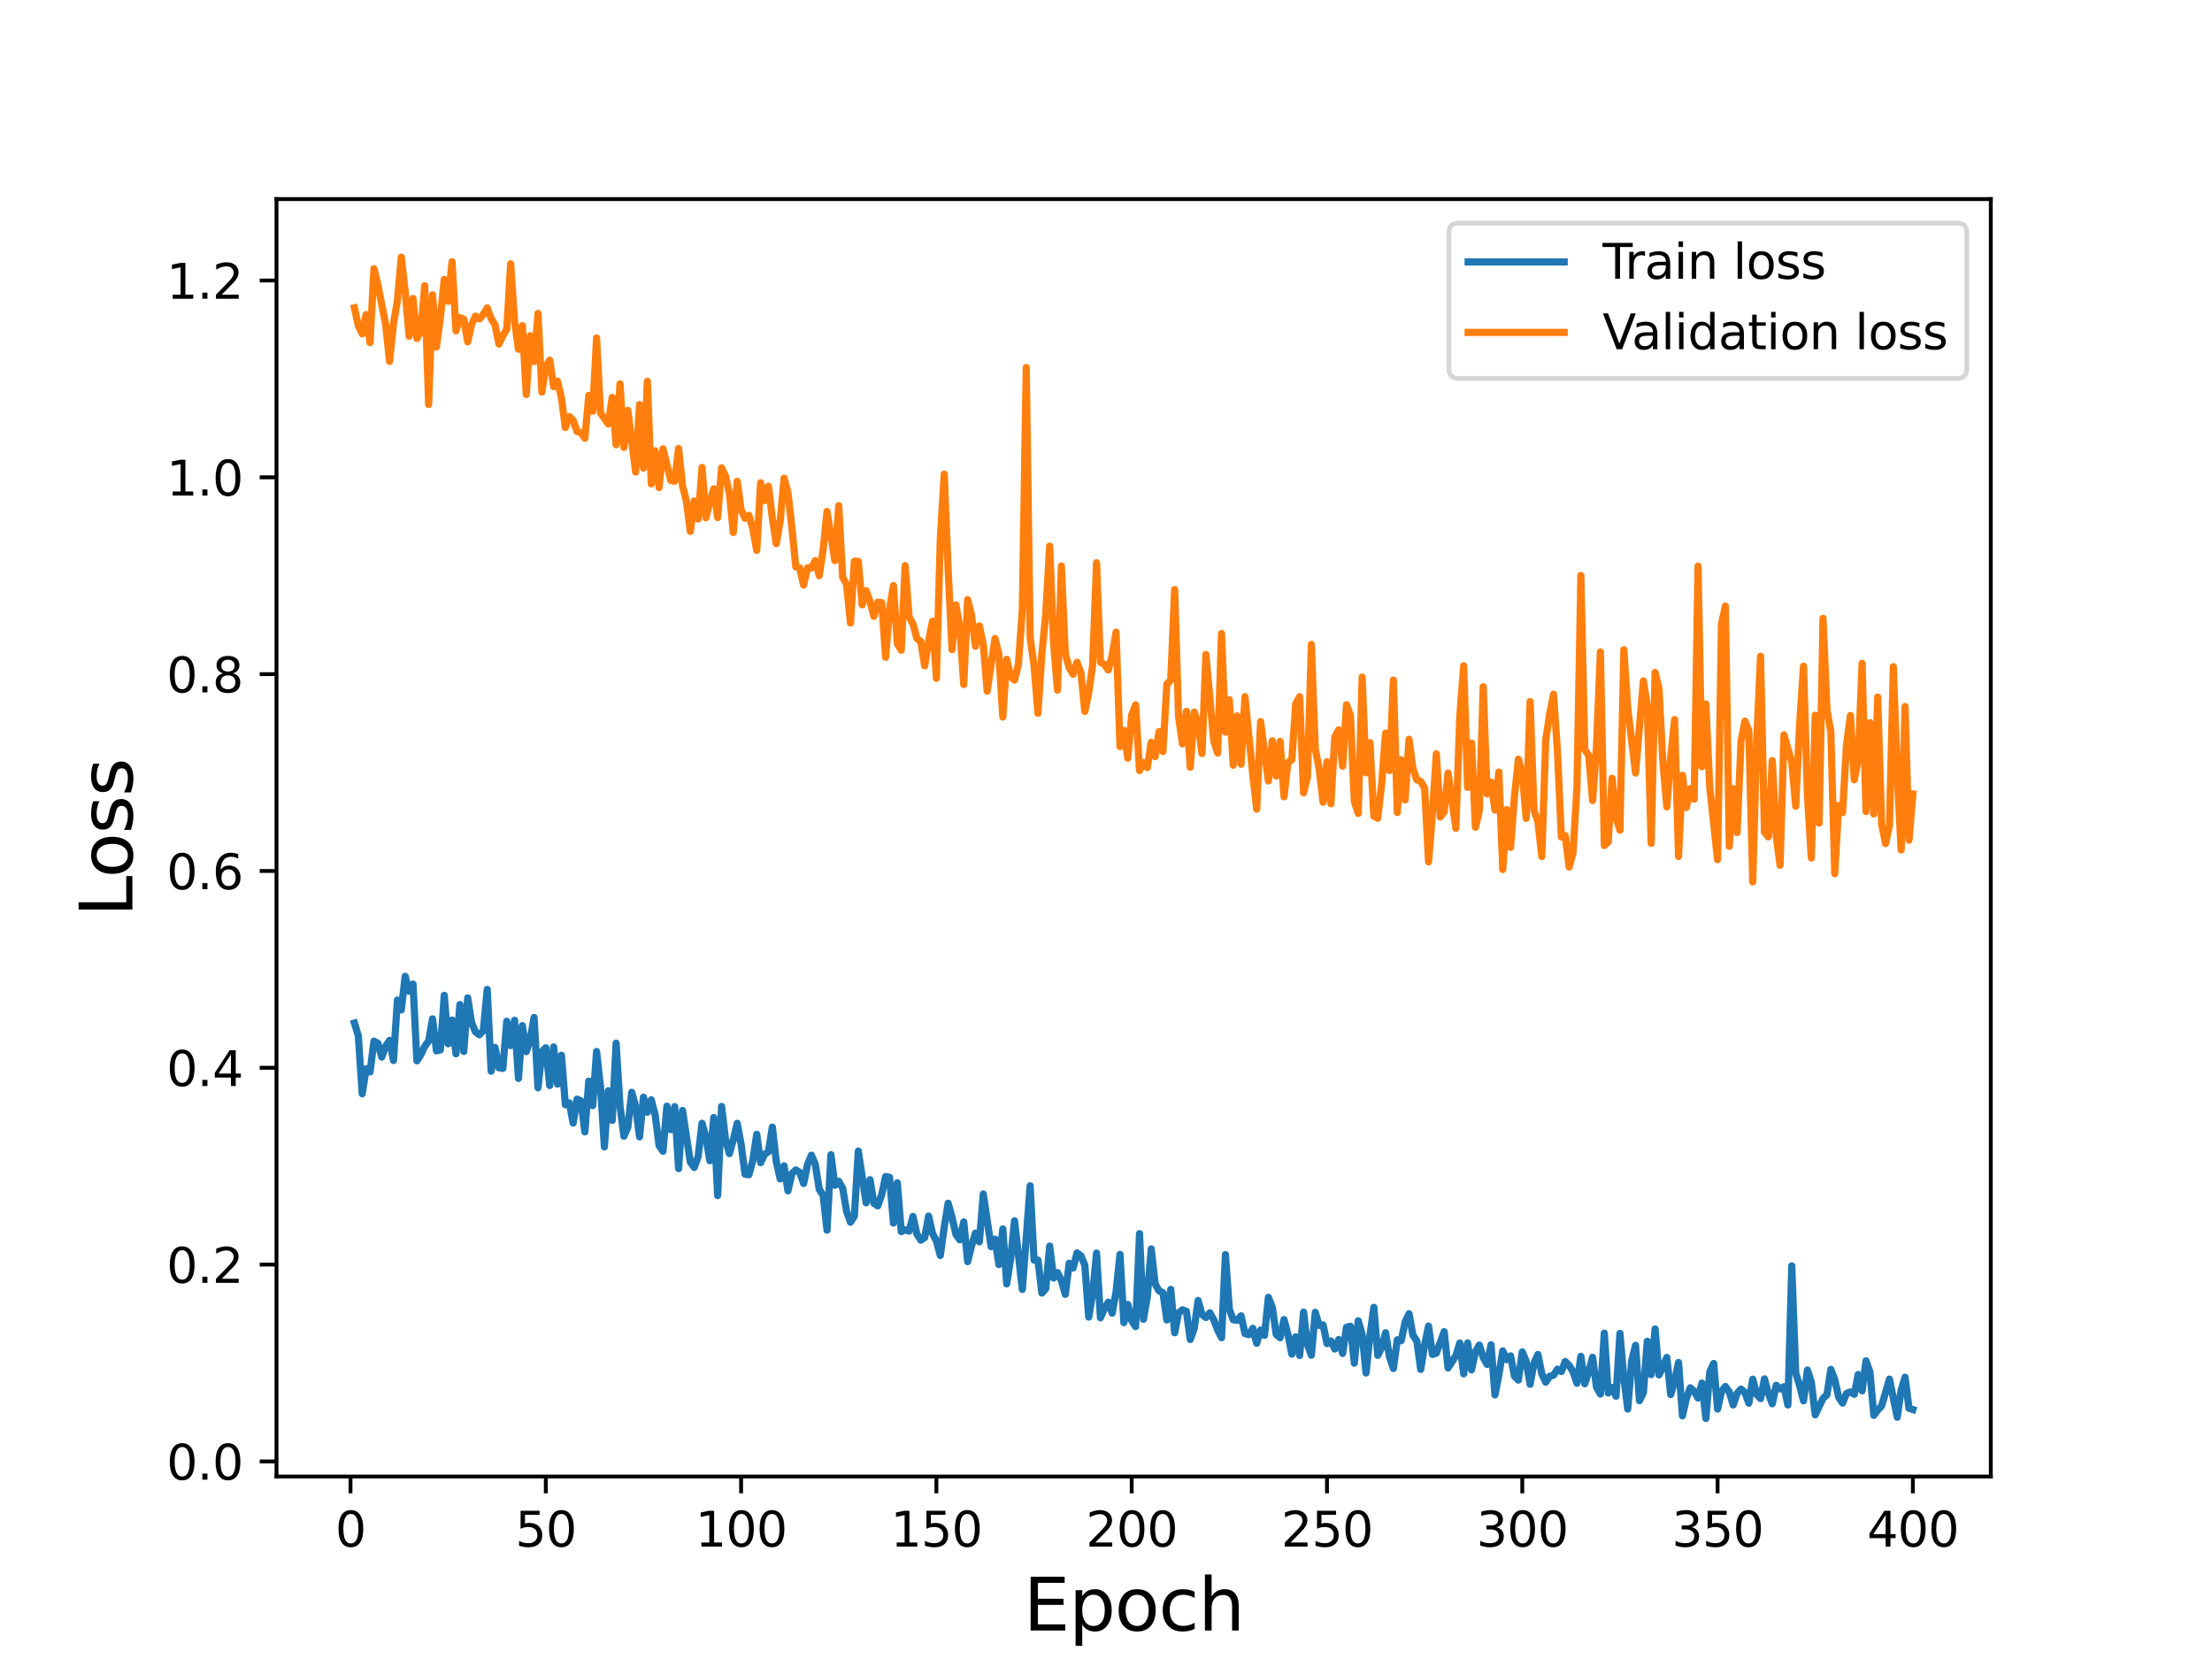 <?xml version="1.0" encoding="utf-8" standalone="no"?>
<!DOCTYPE svg PUBLIC "-//W3C//DTD SVG 1.1//EN"
  "http://www.w3.org/Graphics/SVG/1.1/DTD/svg11.dtd">
<svg height="345.6pt" version="1.1" viewBox="0 0 460.8 345.6" width="460.8pt" xmlns="http://www.w3.org/2000/svg" xmlns:xlink="http://www.w3.org/1999/xlink">
 <defs>
  <style type="text/css">*{stroke-linecap:butt;stroke-linejoin:round;}</style>
 </defs>
 <g id="figure_1">
  <g id="patch_1">
   <path d="M 0 345.6 
L 460.8 345.6 
L 460.8 0 
L 0 0 
z
" style="fill:#ffffff;"/>
  </g>
  <g id="axes_1">
   <g id="patch_2">
    <path d="M 57.6 307.584 
L 414.72 307.584 
L 414.72 41.472 
L 57.6 41.472 
z
" style="fill:#ffffff;"/>
   </g>
   <g id="matplotlib.axis_1">
    <g id="xtick_1">
     <g id="line2d_1">
      <defs>
       <path d="M 0 0 
L 0 3.5 
" id="mdeb44572de" style="stroke:#000000;stroke-width:0.8;"/>
      </defs>
      <g>
       <use style="stroke:#000000;stroke-width:0.8;" x="73.019" xlink:href="#mdeb44572de" y="307.584"/>
      </g>
     </g>
     <g id="text_1">
      <!-- 0 -->
      <g transform="translate(69.838 322.182)scale(0.1 -0.1)">
       <defs>
        <path d="M 2034 4250 
Q 1547 4250 1301 3770 
Q 1056 3291 1056 2328 
Q 1056 1369 1301 889 
Q 1547 409 2034 409 
Q 2525 409 2770 889 
Q 3016 1369 3016 2328 
Q 3016 3291 2770 3770 
Q 2525 4250 2034 4250 
z
M 2034 4750 
Q 2819 4750 3233 4129 
Q 3647 3509 3647 2328 
Q 3647 1150 3233 529 
Q 2819 -91 2034 -91 
Q 1250 -91 836 529 
Q 422 1150 422 2328 
Q 422 3509 836 4129 
Q 1250 4750 2034 4750 
z
" id="DejaVuSans-30" transform="scale(0.016)"/>
       </defs>
       <use xlink:href="#DejaVuSans-30"/>
      </g>
     </g>
    </g>
    <g id="xtick_2">
     <g id="line2d_2">
      <g>
       <use style="stroke:#000000;stroke-width:0.8;" x="113.703" xlink:href="#mdeb44572de" y="307.584"/>
      </g>
     </g>
     <g id="text_2">
      <!-- 50 -->
      <g transform="translate(107.34 322.182)scale(0.1 -0.1)">
       <defs>
        <path d="M 691 4666 
L 3169 4666 
L 3169 4134 
L 1269 4134 
L 1269 2991 
Q 1406 3038 1543 3061 
Q 1681 3084 1819 3084 
Q 2600 3084 3056 2656 
Q 3513 2228 3513 1497 
Q 3513 744 3044 326 
Q 2575 -91 1722 -91 
Q 1428 -91 1123 -41 
Q 819 9 494 109 
L 494 744 
Q 775 591 1075 516 
Q 1375 441 1709 441 
Q 2250 441 2565 725 
Q 2881 1009 2881 1497 
Q 2881 1984 2565 2268 
Q 2250 2553 1709 2553 
Q 1456 2553 1204 2497 
Q 953 2441 691 2322 
L 691 4666 
z
" id="DejaVuSans-35" transform="scale(0.016)"/>
       </defs>
       <use xlink:href="#DejaVuSans-35"/>
       <use x="63.623" xlink:href="#DejaVuSans-30"/>
      </g>
     </g>
    </g>
    <g id="xtick_3">
     <g id="line2d_3">
      <g>
       <use style="stroke:#000000;stroke-width:0.8;" x="154.386" xlink:href="#mdeb44572de" y="307.584"/>
      </g>
     </g>
     <g id="text_3">
      <!-- 100 -->
      <g transform="translate(144.842 322.182)scale(0.1 -0.1)">
       <defs>
        <path d="M 794 531 
L 1825 531 
L 1825 4091 
L 703 3866 
L 703 4441 
L 1819 4666 
L 2450 4666 
L 2450 531 
L 3481 531 
L 3481 0 
L 794 0 
L 794 531 
z
" id="DejaVuSans-31" transform="scale(0.016)"/>
       </defs>
       <use xlink:href="#DejaVuSans-31"/>
       <use x="63.623" xlink:href="#DejaVuSans-30"/>
       <use x="127.246" xlink:href="#DejaVuSans-30"/>
      </g>
     </g>
    </g>
    <g id="xtick_4">
     <g id="line2d_4">
      <g>
       <use style="stroke:#000000;stroke-width:0.8;" x="195.07" xlink:href="#mdeb44572de" y="307.584"/>
      </g>
     </g>
     <g id="text_4">
      <!-- 150 -->
      <g transform="translate(185.526 322.182)scale(0.1 -0.1)">
       <use xlink:href="#DejaVuSans-31"/>
       <use x="63.623" xlink:href="#DejaVuSans-35"/>
       <use x="127.246" xlink:href="#DejaVuSans-30"/>
      </g>
     </g>
    </g>
    <g id="xtick_5">
     <g id="line2d_5">
      <g>
       <use style="stroke:#000000;stroke-width:0.8;" x="235.753" xlink:href="#mdeb44572de" y="307.584"/>
      </g>
     </g>
     <g id="text_5">
      <!-- 200 -->
      <g transform="translate(226.209 322.182)scale(0.1 -0.1)">
       <defs>
        <path d="M 1228 531 
L 3431 531 
L 3431 0 
L 469 0 
L 469 531 
Q 828 903 1448 1529 
Q 2069 2156 2228 2338 
Q 2531 2678 2651 2914 
Q 2772 3150 2772 3378 
Q 2772 3750 2511 3984 
Q 2250 4219 1831 4219 
Q 1534 4219 1204 4116 
Q 875 4013 500 3803 
L 500 4441 
Q 881 4594 1212 4672 
Q 1544 4750 1819 4750 
Q 2544 4750 2975 4387 
Q 3406 4025 3406 3419 
Q 3406 3131 3298 2873 
Q 3191 2616 2906 2266 
Q 2828 2175 2409 1742 
Q 1991 1309 1228 531 
z
" id="DejaVuSans-32" transform="scale(0.016)"/>
       </defs>
       <use xlink:href="#DejaVuSans-32"/>
       <use x="63.623" xlink:href="#DejaVuSans-30"/>
       <use x="127.246" xlink:href="#DejaVuSans-30"/>
      </g>
     </g>
    </g>
    <g id="xtick_6">
     <g id="line2d_6">
      <g>
       <use style="stroke:#000000;stroke-width:0.8;" x="276.437" xlink:href="#mdeb44572de" y="307.584"/>
      </g>
     </g>
     <g id="text_6">
      <!-- 250 -->
      <g transform="translate(266.893 322.182)scale(0.1 -0.1)">
       <use xlink:href="#DejaVuSans-32"/>
       <use x="63.623" xlink:href="#DejaVuSans-35"/>
       <use x="127.246" xlink:href="#DejaVuSans-30"/>
      </g>
     </g>
    </g>
    <g id="xtick_7">
     <g id="line2d_7">
      <g>
       <use style="stroke:#000000;stroke-width:0.8;" x="317.12" xlink:href="#mdeb44572de" y="307.584"/>
      </g>
     </g>
     <g id="text_7">
      <!-- 300 -->
      <g transform="translate(307.576 322.182)scale(0.1 -0.1)">
       <defs>
        <path d="M 2597 2516 
Q 3050 2419 3304 2112 
Q 3559 1806 3559 1356 
Q 3559 666 3084 287 
Q 2609 -91 1734 -91 
Q 1441 -91 1130 -33 
Q 819 25 488 141 
L 488 750 
Q 750 597 1062 519 
Q 1375 441 1716 441 
Q 2309 441 2620 675 
Q 2931 909 2931 1356 
Q 2931 1769 2642 2001 
Q 2353 2234 1838 2234 
L 1294 2234 
L 1294 2753 
L 1863 2753 
Q 2328 2753 2575 2939 
Q 2822 3125 2822 3475 
Q 2822 3834 2567 4026 
Q 2313 4219 1838 4219 
Q 1578 4219 1281 4162 
Q 984 4106 628 3988 
L 628 4550 
Q 988 4650 1302 4700 
Q 1616 4750 1894 4750 
Q 2613 4750 3031 4423 
Q 3450 4097 3450 3541 
Q 3450 3153 3228 2886 
Q 3006 2619 2597 2516 
z
" id="DejaVuSans-33" transform="scale(0.016)"/>
       </defs>
       <use xlink:href="#DejaVuSans-33"/>
       <use x="63.623" xlink:href="#DejaVuSans-30"/>
       <use x="127.246" xlink:href="#DejaVuSans-30"/>
      </g>
     </g>
    </g>
    <g id="xtick_8">
     <g id="line2d_8">
      <g>
       <use style="stroke:#000000;stroke-width:0.8;" x="357.804" xlink:href="#mdeb44572de" y="307.584"/>
      </g>
     </g>
     <g id="text_8">
      <!-- 350 -->
      <g transform="translate(348.26 322.182)scale(0.1 -0.1)">
       <use xlink:href="#DejaVuSans-33"/>
       <use x="63.623" xlink:href="#DejaVuSans-35"/>
       <use x="127.246" xlink:href="#DejaVuSans-30"/>
      </g>
     </g>
    </g>
    <g id="xtick_9">
     <g id="line2d_9">
      <g>
       <use style="stroke:#000000;stroke-width:0.8;" x="398.487" xlink:href="#mdeb44572de" y="307.584"/>
      </g>
     </g>
     <g id="text_9">
      <!-- 400 -->
      <g transform="translate(388.944 322.182)scale(0.1 -0.1)">
       <defs>
        <path d="M 2419 4116 
L 825 1625 
L 2419 1625 
L 2419 4116 
z
M 2253 4666 
L 3047 4666 
L 3047 1625 
L 3713 1625 
L 3713 1100 
L 3047 1100 
L 3047 0 
L 2419 0 
L 2419 1100 
L 313 1100 
L 313 1709 
L 2253 4666 
z
" id="DejaVuSans-34" transform="scale(0.016)"/>
       </defs>
       <use xlink:href="#DejaVuSans-34"/>
       <use x="63.623" xlink:href="#DejaVuSans-30"/>
       <use x="127.246" xlink:href="#DejaVuSans-30"/>
      </g>
     </g>
    </g>
    <g id="text_10">
     <!-- Epoch -->
     <g transform="translate(213.194 339.66)scale(0.15 -0.15)">
      <defs>
       <path d="M 628 4666 
L 3578 4666 
L 3578 4134 
L 1259 4134 
L 1259 2753 
L 3481 2753 
L 3481 2222 
L 1259 2222 
L 1259 531 
L 3634 531 
L 3634 0 
L 628 0 
L 628 4666 
z
" id="DejaVuSans-45" transform="scale(0.016)"/>
       <path d="M 1159 525 
L 1159 -1331 
L 581 -1331 
L 581 3500 
L 1159 3500 
L 1159 2969 
Q 1341 3281 1617 3432 
Q 1894 3584 2278 3584 
Q 2916 3584 3314 3078 
Q 3713 2572 3713 1747 
Q 3713 922 3314 415 
Q 2916 -91 2278 -91 
Q 1894 -91 1617 61 
Q 1341 213 1159 525 
z
M 3116 1747 
Q 3116 2381 2855 2742 
Q 2594 3103 2138 3103 
Q 1681 3103 1420 2742 
Q 1159 2381 1159 1747 
Q 1159 1113 1420 752 
Q 1681 391 2138 391 
Q 2594 391 2855 752 
Q 3116 1113 3116 1747 
z
" id="DejaVuSans-70" transform="scale(0.016)"/>
       <path d="M 1959 3097 
Q 1497 3097 1228 2736 
Q 959 2375 959 1747 
Q 959 1119 1226 758 
Q 1494 397 1959 397 
Q 2419 397 2687 759 
Q 2956 1122 2956 1747 
Q 2956 2369 2687 2733 
Q 2419 3097 1959 3097 
z
M 1959 3584 
Q 2709 3584 3137 3096 
Q 3566 2609 3566 1747 
Q 3566 888 3137 398 
Q 2709 -91 1959 -91 
Q 1206 -91 779 398 
Q 353 888 353 1747 
Q 353 2609 779 3096 
Q 1206 3584 1959 3584 
z
" id="DejaVuSans-6f" transform="scale(0.016)"/>
       <path d="M 3122 3366 
L 3122 2828 
Q 2878 2963 2633 3030 
Q 2388 3097 2138 3097 
Q 1578 3097 1268 2742 
Q 959 2388 959 1747 
Q 959 1106 1268 751 
Q 1578 397 2138 397 
Q 2388 397 2633 464 
Q 2878 531 3122 666 
L 3122 134 
Q 2881 22 2623 -34 
Q 2366 -91 2075 -91 
Q 1284 -91 818 406 
Q 353 903 353 1747 
Q 353 2603 823 3093 
Q 1294 3584 2113 3584 
Q 2378 3584 2631 3529 
Q 2884 3475 3122 3366 
z
" id="DejaVuSans-63" transform="scale(0.016)"/>
       <path d="M 3513 2113 
L 3513 0 
L 2938 0 
L 2938 2094 
Q 2938 2591 2744 2837 
Q 2550 3084 2163 3084 
Q 1697 3084 1428 2787 
Q 1159 2491 1159 1978 
L 1159 0 
L 581 0 
L 581 4863 
L 1159 4863 
L 1159 2956 
Q 1366 3272 1645 3428 
Q 1925 3584 2291 3584 
Q 2894 3584 3203 3211 
Q 3513 2838 3513 2113 
z
" id="DejaVuSans-68" transform="scale(0.016)"/>
      </defs>
      <use xlink:href="#DejaVuSans-45"/>
      <use x="63.184" xlink:href="#DejaVuSans-70"/>
      <use x="126.66" xlink:href="#DejaVuSans-6f"/>
      <use x="187.842" xlink:href="#DejaVuSans-63"/>
      <use x="242.822" xlink:href="#DejaVuSans-68"/>
     </g>
    </g>
   </g>
   <g id="matplotlib.axis_2">
    <g id="ytick_1">
     <g id="line2d_10">
      <defs>
       <path d="M 0 0 
L -3.5 0 
" id="m1f7680fe60" style="stroke:#000000;stroke-width:0.8;"/>
      </defs>
      <g>
       <use style="stroke:#000000;stroke-width:0.8;" x="57.6" xlink:href="#m1f7680fe60" y="304.441"/>
      </g>
     </g>
     <g id="text_11">
      <!-- 0.0 -->
      <g transform="translate(34.697 308.24)scale(0.1 -0.1)">
       <defs>
        <path d="M 684 794 
L 1344 794 
L 1344 0 
L 684 0 
L 684 794 
z
" id="DejaVuSans-2e" transform="scale(0.016)"/>
       </defs>
       <use xlink:href="#DejaVuSans-30"/>
       <use x="63.623" xlink:href="#DejaVuSans-2e"/>
       <use x="95.41" xlink:href="#DejaVuSans-30"/>
      </g>
     </g>
    </g>
    <g id="ytick_2">
     <g id="line2d_11">
      <g>
       <use style="stroke:#000000;stroke-width:0.8;" x="57.6" xlink:href="#m1f7680fe60" y="263.44"/>
      </g>
     </g>
     <g id="text_12">
      <!-- 0.2 -->
      <g transform="translate(34.697 267.239)scale(0.1 -0.1)">
       <use xlink:href="#DejaVuSans-30"/>
       <use x="63.623" xlink:href="#DejaVuSans-2e"/>
       <use x="95.41" xlink:href="#DejaVuSans-32"/>
      </g>
     </g>
    </g>
    <g id="ytick_3">
     <g id="line2d_12">
      <g>
       <use style="stroke:#000000;stroke-width:0.8;" x="57.6" xlink:href="#m1f7680fe60" y="222.438"/>
      </g>
     </g>
     <g id="text_13">
      <!-- 0.4 -->
      <g transform="translate(34.697 226.238)scale(0.1 -0.1)">
       <use xlink:href="#DejaVuSans-30"/>
       <use x="63.623" xlink:href="#DejaVuSans-2e"/>
       <use x="95.41" xlink:href="#DejaVuSans-34"/>
      </g>
     </g>
    </g>
    <g id="ytick_4">
     <g id="line2d_13">
      <g>
       <use style="stroke:#000000;stroke-width:0.8;" x="57.6" xlink:href="#m1f7680fe60" y="181.437"/>
      </g>
     </g>
     <g id="text_14">
      <!-- 0.6 -->
      <g transform="translate(34.697 185.237)scale(0.1 -0.1)">
       <defs>
        <path d="M 2113 2584 
Q 1688 2584 1439 2293 
Q 1191 2003 1191 1497 
Q 1191 994 1439 701 
Q 1688 409 2113 409 
Q 2538 409 2786 701 
Q 3034 994 3034 1497 
Q 3034 2003 2786 2293 
Q 2538 2584 2113 2584 
z
M 3366 4563 
L 3366 3988 
Q 3128 4100 2886 4159 
Q 2644 4219 2406 4219 
Q 1781 4219 1451 3797 
Q 1122 3375 1075 2522 
Q 1259 2794 1537 2939 
Q 1816 3084 2150 3084 
Q 2853 3084 3261 2657 
Q 3669 2231 3669 1497 
Q 3669 778 3244 343 
Q 2819 -91 2113 -91 
Q 1303 -91 875 529 
Q 447 1150 447 2328 
Q 447 3434 972 4092 
Q 1497 4750 2381 4750 
Q 2619 4750 2861 4703 
Q 3103 4656 3366 4563 
z
" id="DejaVuSans-36" transform="scale(0.016)"/>
       </defs>
       <use xlink:href="#DejaVuSans-30"/>
       <use x="63.623" xlink:href="#DejaVuSans-2e"/>
       <use x="95.41" xlink:href="#DejaVuSans-36"/>
      </g>
     </g>
    </g>
    <g id="ytick_5">
     <g id="line2d_14">
      <g>
       <use style="stroke:#000000;stroke-width:0.8;" x="57.6" xlink:href="#m1f7680fe60" y="140.436"/>
      </g>
     </g>
     <g id="text_15">
      <!-- 0.8 -->
      <g transform="translate(34.697 144.235)scale(0.1 -0.1)">
       <defs>
        <path d="M 2034 2216 
Q 1584 2216 1326 1975 
Q 1069 1734 1069 1313 
Q 1069 891 1326 650 
Q 1584 409 2034 409 
Q 2484 409 2743 651 
Q 3003 894 3003 1313 
Q 3003 1734 2745 1975 
Q 2488 2216 2034 2216 
z
M 1403 2484 
Q 997 2584 770 2862 
Q 544 3141 544 3541 
Q 544 4100 942 4425 
Q 1341 4750 2034 4750 
Q 2731 4750 3128 4425 
Q 3525 4100 3525 3541 
Q 3525 3141 3298 2862 
Q 3072 2584 2669 2484 
Q 3125 2378 3379 2068 
Q 3634 1759 3634 1313 
Q 3634 634 3220 271 
Q 2806 -91 2034 -91 
Q 1263 -91 848 271 
Q 434 634 434 1313 
Q 434 1759 690 2068 
Q 947 2378 1403 2484 
z
M 1172 3481 
Q 1172 3119 1398 2916 
Q 1625 2713 2034 2713 
Q 2441 2713 2670 2916 
Q 2900 3119 2900 3481 
Q 2900 3844 2670 4047 
Q 2441 4250 2034 4250 
Q 1625 4250 1398 4047 
Q 1172 3844 1172 3481 
z
" id="DejaVuSans-38" transform="scale(0.016)"/>
       </defs>
       <use xlink:href="#DejaVuSans-30"/>
       <use x="63.623" xlink:href="#DejaVuSans-2e"/>
       <use x="95.41" xlink:href="#DejaVuSans-38"/>
      </g>
     </g>
    </g>
    <g id="ytick_6">
     <g id="line2d_15">
      <g>
       <use style="stroke:#000000;stroke-width:0.8;" x="57.6" xlink:href="#m1f7680fe60" y="99.435"/>
      </g>
     </g>
     <g id="text_16">
      <!-- 1.0 -->
      <g transform="translate(34.697 103.234)scale(0.1 -0.1)">
       <use xlink:href="#DejaVuSans-31"/>
       <use x="63.623" xlink:href="#DejaVuSans-2e"/>
       <use x="95.41" xlink:href="#DejaVuSans-30"/>
      </g>
     </g>
    </g>
    <g id="ytick_7">
     <g id="line2d_16">
      <g>
       <use style="stroke:#000000;stroke-width:0.8;" x="57.6" xlink:href="#m1f7680fe60" y="58.434"/>
      </g>
     </g>
     <g id="text_17">
      <!-- 1.2 -->
      <g transform="translate(34.697 62.233)scale(0.1 -0.1)">
       <use xlink:href="#DejaVuSans-31"/>
       <use x="63.623" xlink:href="#DejaVuSans-2e"/>
       <use x="95.41" xlink:href="#DejaVuSans-32"/>
      </g>
     </g>
    </g>
    <g id="text_18">
     <!-- Loss -->
     <g transform="translate(27.577 190.979)rotate(-90)scale(0.15 -0.15)">
      <defs>
       <path d="M 628 4666 
L 1259 4666 
L 1259 531 
L 3531 531 
L 3531 0 
L 628 0 
L 628 4666 
z
" id="DejaVuSans-4c" transform="scale(0.016)"/>
       <path d="M 2834 3397 
L 2834 2853 
Q 2591 2978 2328 3040 
Q 2066 3103 1784 3103 
Q 1356 3103 1142 2972 
Q 928 2841 928 2578 
Q 928 2378 1081 2264 
Q 1234 2150 1697 2047 
L 1894 2003 
Q 2506 1872 2764 1633 
Q 3022 1394 3022 966 
Q 3022 478 2636 193 
Q 2250 -91 1575 -91 
Q 1294 -91 989 -36 
Q 684 19 347 128 
L 347 722 
Q 666 556 975 473 
Q 1284 391 1588 391 
Q 1994 391 2212 530 
Q 2431 669 2431 922 
Q 2431 1156 2273 1281 
Q 2116 1406 1581 1522 
L 1381 1569 
Q 847 1681 609 1914 
Q 372 2147 372 2553 
Q 372 3047 722 3315 
Q 1072 3584 1716 3584 
Q 2034 3584 2315 3537 
Q 2597 3491 2834 3397 
z
" id="DejaVuSans-73" transform="scale(0.016)"/>
      </defs>
      <use xlink:href="#DejaVuSans-4c"/>
      <use x="53.963" xlink:href="#DejaVuSans-6f"/>
      <use x="115.145" xlink:href="#DejaVuSans-73"/>
      <use x="167.244" xlink:href="#DejaVuSans-73"/>
     </g>
    </g>
   </g>
   <g id="line2d_17">
    <path clip-path="url(#pad5caeb3e4)" d="M 73.833 213.124 
L 74.646 215.785 
L 75.46 227.851 
L 76.274 222.659 
L 77.087 223.304 
L 77.901 216.893 
L 78.715 217.329 
L 79.528 220.202 
L 80.342 217.932 
L 81.156 216.72 
L 81.969 220.924 
L 82.783 208.333 
L 83.597 210.384 
L 84.41 203.384 
L 85.224 206.503 
L 86.038 205.002 
L 86.851 220.986 
L 87.665 219.717 
L 88.479 217.982 
L 89.292 216.861 
L 90.106 212.243 
L 90.92 218.912 
L 91.733 218.718 
L 92.547 207.343 
L 93.361 217.452 
L 94.174 212.49 
L 94.988 219.525 
L 95.802 209.259 
L 96.616 219.036 
L 97.429 207.867 
L 98.243 213.063 
L 99.057 214.971 
L 99.87 215.558 
L 100.684 214.718 
L 101.498 206.109 
L 102.311 223.153 
L 103.125 218.193 
L 103.939 222.439 
L 104.752 222.557 
L 105.566 212.74 
L 106.38 217.819 
L 107.193 212.541 
L 108.007 224.658 
L 108.821 213.647 
L 109.634 219.083 
L 110.448 216.54 
L 111.262 211.969 
L 112.075 226.609 
L 112.889 219.069 
L 113.703 218.267 
L 114.516 226.131 
L 115.33 218.09 
L 116.144 225.845 
L 116.957 219.823 
L 117.771 230.143 
L 118.585 229.748 
L 119.398 233.951 
L 120.212 228.968 
L 121.026 229.341 
L 121.839 235.789 
L 122.653 225.22 
L 123.467 230.322 
L 124.28 219.048 
L 125.094 226.425 
L 125.908 238.925 
L 126.721 227.229 
L 127.535 233.393 
L 128.349 217.308 
L 129.162 230.393 
L 129.976 236.697 
L 130.79 234.839 
L 131.603 227.545 
L 132.417 230.488 
L 133.231 236.836 
L 134.044 228.57 
L 134.858 231.691 
L 135.672 229.118 
L 136.485 232.285 
L 137.299 238.634 
L 138.113 239.833 
L 138.926 230.433 
L 139.74 235.327 
L 140.554 230.531 
L 141.367 243.442 
L 142.181 231.332 
L 143.808 242.089 
L 144.622 243.206 
L 145.436 240.916 
L 146.249 233.992 
L 147.063 236.97 
L 147.877 241.807 
L 148.69 232.789 
L 149.504 249.053 
L 150.318 230.488 
L 151.131 237.317 
L 151.945 240.319 
L 152.759 237.427 
L 153.572 234.007 
L 154.386 238.382 
L 155.2 244.598 
L 156.013 244.725 
L 156.827 241.728 
L 157.641 236.307 
L 158.454 242.208 
L 159.268 240.475 
L 160.082 239.918 
L 160.895 234.803 
L 161.709 241.949 
L 162.523 245.592 
L 163.336 242.864 
L 164.15 248.081 
L 164.964 244.489 
L 165.777 243.717 
L 166.591 244.226 
L 167.405 246.537 
L 168.219 242.619 
L 169.032 240.641 
L 169.846 242.57 
L 170.66 247.758 
L 171.473 248.993 
L 172.287 256.271 
L 173.101 240.542 
L 173.914 246.917 
L 174.728 246.087 
L 175.542 247.521 
L 176.355 252.346 
L 177.169 254.603 
L 177.983 253.354 
L 178.796 239.791 
L 180.424 250.563 
L 181.237 245.756 
L 182.051 250.684 
L 182.865 251.206 
L 183.678 248.843 
L 184.492 245.097 
L 185.306 245.247 
L 186.119 254.784 
L 186.933 246.397 
L 187.747 256.567 
L 188.56 256.19 
L 189.374 256.476 
L 190.188 253.402 
L 191.001 257.073 
L 191.815 258.349 
L 192.629 257.828 
L 193.442 253.335 
L 194.256 256.92 
L 195.07 258.509 
L 195.883 261.541 
L 196.697 255.656 
L 197.511 250.652 
L 198.324 253.582 
L 199.138 257.16 
L 199.952 258.277 
L 200.765 254.556 
L 201.579 262.821 
L 202.393 259.536 
L 203.206 256.881 
L 204.02 258.699 
L 204.834 248.721 
L 206.461 259.703 
L 207.275 258.141 
L 208.088 263.435 
L 208.902 256.01 
L 209.716 267.462 
L 210.529 262.324 
L 211.343 254.327 
L 212.97 268.609 
L 214.598 247.014 
L 215.411 262.507 
L 216.225 262.5 
L 217.039 269.373 
L 217.852 268.455 
L 218.666 259.58 
L 219.48 266.227 
L 220.293 265.105 
L 221.107 266.771 
L 221.921 269.638 
L 222.734 263.174 
L 223.548 264.153 
L 224.362 261.003 
L 225.175 261.602 
L 225.989 263.557 
L 226.803 274.373 
L 227.616 269.473 
L 228.43 261.037 
L 229.244 274.517 
L 230.057 272.634 
L 230.871 271.27 
L 231.685 273.564 
L 232.498 269.094 
L 233.312 261.316 
L 234.126 275.521 
L 234.939 271.749 
L 235.753 275.127 
L 236.567 276.355 
L 237.381 256.991 
L 238.194 274.833 
L 239.008 270.168 
L 239.822 260.173 
L 240.635 267.435 
L 241.449 268.91 
L 242.263 269.3 
L 243.076 274.969 
L 243.89 268.604 
L 244.704 277.635 
L 245.517 273.497 
L 246.331 272.861 
L 247.145 273.176 
L 247.958 279.038 
L 248.772 276.772 
L 249.586 270.911 
L 250.399 273.829 
L 251.213 274.463 
L 252.027 273.475 
L 252.84 274.914 
L 253.654 277.034 
L 254.468 278.681 
L 255.281 261.357 
L 256.095 272.754 
L 256.909 274.93 
L 257.722 275.061 
L 258.536 274.105 
L 259.35 277.812 
L 260.163 278.03 
L 260.977 276.712 
L 261.791 279.829 
L 262.604 277.068 
L 263.418 278.192 
L 264.232 270.252 
L 265.045 272.36 
L 265.859 277.982 
L 266.673 278.68 
L 267.486 274.888 
L 268.3 277.928 
L 269.114 282.097 
L 269.927 278.49 
L 270.741 282.385 
L 271.555 273.343 
L 272.368 280.126 
L 273.182 282.315 
L 273.996 273.379 
L 274.809 276.101 
L 275.623 275.991 
L 276.437 279.898 
L 277.25 279.347 
L 278.064 281.022 
L 278.878 279.046 
L 279.691 281.948 
L 280.505 276.488 
L 281.319 276.28 
L 282.132 283.977 
L 282.946 275.149 
L 283.76 277.953 
L 284.573 286.018 
L 285.387 278.15 
L 286.201 272.345 
L 287.014 282.343 
L 287.828 280.738 
L 288.642 277.639 
L 289.455 282.68 
L 290.269 285.074 
L 291.083 279.098 
L 291.896 279.294 
L 292.71 275.388 
L 293.524 273.68 
L 294.337 278.141 
L 295.151 279.372 
L 295.965 285.267 
L 296.778 280.156 
L 297.592 276.247 
L 298.406 282.148 
L 299.219 281.872 
L 300.847 277.411 
L 301.66 284.976 
L 303.288 282.416 
L 304.101 279.776 
L 304.915 286.203 
L 305.729 279.75 
L 306.543 285.379 
L 307.356 281.609 
L 308.17 280.21 
L 308.984 282.804 
L 309.797 284.237 
L 310.611 280.148 
L 311.425 290.586 
L 312.238 286.454 
L 313.052 281.418 
L 313.866 283.246 
L 314.679 282.453 
L 315.493 286.705 
L 316.307 287.498 
L 317.12 281.625 
L 317.934 283.614 
L 318.748 288.383 
L 319.561 283.97 
L 320.375 282.164 
L 321.189 286.186 
L 322.002 287.942 
L 322.816 286.71 
L 323.63 286.484 
L 324.443 285.226 
L 325.257 285.711 
L 326.071 283.631 
L 326.884 284.436 
L 327.698 285.771 
L 328.512 288.157 
L 329.325 282.551 
L 330.139 288.266 
L 330.953 285.785 
L 331.766 282.74 
L 332.58 288.986 
L 333.394 290.41 
L 334.207 277.717 
L 335.021 290.19 
L 335.835 289.018 
L 336.648 290.864 
L 337.462 277.768 
L 338.276 287.071 
L 339.089 293.54 
L 339.903 283.482 
L 340.717 280.263 
L 341.53 291.785 
L 342.344 290.118 
L 343.158 279.403 
L 343.971 286.359 
L 344.785 276.843 
L 345.599 286.414 
L 346.412 284.749 
L 347.226 282.783 
L 348.04 290.511 
L 348.853 287.7 
L 349.667 283.831 
L 350.481 294.943 
L 351.294 291.349 
L 352.108 289.096 
L 352.922 289.814 
L 353.735 291.234 
L 354.549 288.12 
L 355.363 295.488 
L 356.176 285.79 
L 356.99 284.035 
L 357.804 293.529 
L 358.617 289.879 
L 359.431 288.834 
L 360.245 289.98 
L 361.058 292.683 
L 361.872 290.243 
L 362.686 289.379 
L 363.499 290.087 
L 364.313 292.308 
L 365.127 287.313 
L 365.94 290.455 
L 366.754 291.358 
L 367.568 287.253 
L 368.381 290.277 
L 369.195 292.435 
L 370.009 288.581 
L 370.822 289.337 
L 371.636 288.876 
L 372.45 292.682 
L 373.263 263.715 
L 374.077 286.005 
L 374.891 288.648 
L 375.704 291.817 
L 376.518 285.393 
L 377.332 287.941 
L 378.146 294.733 
L 379.773 291.304 
L 380.587 290.552 
L 381.4 285.264 
L 382.214 287.399 
L 383.028 291.057 
L 383.841 292.283 
L 384.655 290.287 
L 385.469 289.964 
L 386.282 290.455 
L 387.096 286.331 
L 387.91 289.726 
L 388.723 283.479 
L 389.537 285.793 
L 390.351 294.848 
L 391.164 293.744 
L 391.978 292.871 
L 393.605 287.294 
L 395.233 295.235 
L 396.046 289.554 
L 396.86 286.897 
L 397.674 293.363 
L 398.487 293.632 
L 398.487 293.632 
" style="fill:none;stroke:#1f77b4;stroke-linecap:square;stroke-width:1.5;"/>
   </g>
   <g id="line2d_18">
    <path clip-path="url(#pad5caeb3e4)" d="M 73.833 64.136 
L 74.646 67.864 
L 75.46 69.547 
L 76.274 65.539 
L 77.087 71.373 
L 77.901 55.968 
L 78.715 59.305 
L 80.342 67.632 
L 81.156 75.291 
L 81.969 67.407 
L 82.783 62.685 
L 83.597 53.568 
L 84.41 60.758 
L 85.224 70.057 
L 86.038 62.184 
L 86.851 70.513 
L 87.665 68.995 
L 88.479 59.516 
L 89.292 84.268 
L 90.106 61.41 
L 90.92 72.283 
L 91.733 66.233 
L 92.547 58.212 
L 93.361 62.759 
L 94.174 54.526 
L 94.988 68.917 
L 95.802 66.162 
L 96.616 66.506 
L 97.429 71.226 
L 98.243 67.579 
L 99.057 65.861 
L 99.87 66.445 
L 100.684 65.487 
L 101.498 64.139 
L 102.311 66.344 
L 103.125 67.681 
L 103.939 71.682 
L 104.752 69.945 
L 105.566 68.576 
L 106.38 54.95 
L 107.193 66.89 
L 108.007 72.762 
L 108.821 67.856 
L 109.634 82.185 
L 110.448 69.93 
L 111.262 75.343 
L 112.075 65.295 
L 112.889 81.661 
L 113.703 76.287 
L 114.516 75.042 
L 115.33 80.539 
L 116.144 79.403 
L 116.957 82.885 
L 117.771 89.05 
L 118.585 86.781 
L 119.398 87.565 
L 120.212 89.895 
L 121.026 90.13 
L 121.839 91.291 
L 122.653 82.382 
L 123.467 85.649 
L 124.28 70.397 
L 125.094 86.022 
L 126.721 88.31 
L 127.535 82.786 
L 128.349 92.64 
L 129.162 79.965 
L 129.976 93.209 
L 130.79 85.487 
L 132.417 98.343 
L 133.231 84.283 
L 134.044 97.519 
L 134.858 79.421 
L 135.672 100.801 
L 136.485 93.915 
L 137.299 101.571 
L 138.113 93.493 
L 139.74 100.072 
L 140.554 100.246 
L 141.367 93.426 
L 142.181 101.218 
L 142.995 104.446 
L 143.808 110.689 
L 144.622 104.362 
L 145.436 108.123 
L 146.249 97.394 
L 147.063 107.851 
L 147.877 104.547 
L 148.69 101.835 
L 149.504 107.821 
L 150.318 97.461 
L 151.131 99.181 
L 151.945 102.747 
L 152.759 110.931 
L 153.572 100.267 
L 154.386 106.124 
L 155.2 107.97 
L 156.013 107.353 
L 156.827 110.163 
L 157.641 114.662 
L 158.454 100.563 
L 159.268 104.297 
L 160.082 101.283 
L 160.895 107.918 
L 161.709 113.254 
L 162.523 108.596 
L 163.336 99.62 
L 164.15 102.649 
L 164.964 109.873 
L 165.777 118.098 
L 166.591 118.289 
L 167.405 121.871 
L 168.219 118.289 
L 169.032 118.323 
L 169.846 116.793 
L 170.66 119.931 
L 171.473 114.527 
L 172.287 106.568 
L 173.914 116.788 
L 174.728 105.34 
L 175.542 120.244 
L 176.355 121.707 
L 177.169 129.785 
L 177.983 116.911 
L 178.796 116.933 
L 179.61 125.995 
L 180.424 123.052 
L 181.237 125.316 
L 182.051 128.382 
L 182.865 125.456 
L 183.678 125.536 
L 184.492 136.908 
L 185.306 126.913 
L 186.119 121.982 
L 186.933 134.091 
L 187.747 135.454 
L 188.56 117.823 
L 189.374 128.5 
L 190.188 129.975 
L 191.001 132.997 
L 191.815 133.643 
L 192.629 138.711 
L 193.442 133.579 
L 194.256 129.41 
L 195.07 141.309 
L 195.883 112.304 
L 196.697 98.758 
L 197.511 118.583 
L 198.324 135.333 
L 199.138 126.008 
L 199.952 130.725 
L 200.765 142.598 
L 201.579 124.908 
L 202.393 128.18 
L 203.206 134.632 
L 204.02 130.384 
L 204.834 134.204 
L 205.647 143.976 
L 207.275 133.018 
L 208.088 136.282 
L 208.902 149.37 
L 209.716 137.356 
L 210.529 140.918 
L 211.343 141.671 
L 212.157 138.359 
L 212.97 127.023 
L 213.784 76.557 
L 214.598 132.805 
L 215.411 138.662 
L 216.225 148.585 
L 217.039 136.202 
L 217.852 127.998 
L 218.666 113.763 
L 219.48 134.025 
L 220.293 143.765 
L 221.107 117.904 
L 221.921 136.219 
L 222.734 139.11 
L 223.548 140.459 
L 224.362 137.974 
L 225.175 140.139 
L 225.989 148.208 
L 226.803 144.347 
L 227.616 138.539 
L 228.43 117.236 
L 229.244 137.956 
L 230.057 138.379 
L 230.871 139.576 
L 231.685 136.528 
L 232.498 131.687 
L 233.312 155.515 
L 234.126 152.157 
L 234.939 157.941 
L 235.753 148.971 
L 236.567 146.818 
L 237.381 160.53 
L 238.194 158.841 
L 239.008 159.904 
L 239.822 154.64 
L 240.635 157.616 
L 241.449 152.414 
L 242.263 156.562 
L 243.076 142.535 
L 243.89 141.657 
L 244.704 122.818 
L 245.517 149.304 
L 246.331 154.943 
L 247.145 148.187 
L 247.958 159.838 
L 248.772 148.348 
L 249.586 150.618 
L 250.399 156.982 
L 251.213 136.348 
L 252.84 154.316 
L 253.654 156.862 
L 254.468 131.963 
L 255.281 152.534 
L 256.095 145.764 
L 256.909 159.412 
L 257.722 149.135 
L 258.536 159.202 
L 259.35 145.135 
L 260.977 161.365 
L 261.791 168.566 
L 262.604 150.318 
L 264.232 162.686 
L 265.045 154.333 
L 265.859 161.67 
L 266.673 154.44 
L 267.486 165.99 
L 268.3 158.858 
L 269.114 158.267 
L 269.927 146.616 
L 270.741 145.137 
L 271.555 165.177 
L 272.368 161.791 
L 273.182 134.256 
L 273.996 155.957 
L 274.809 160.219 
L 275.623 167.116 
L 276.437 158.695 
L 277.25 167.452 
L 278.064 153.499 
L 278.878 152.036 
L 279.691 159.607 
L 280.505 146.819 
L 281.319 149.005 
L 282.132 166.983 
L 282.946 169.46 
L 283.76 141.044 
L 284.573 160.992 
L 285.387 154.706 
L 286.201 170.026 
L 287.014 170.465 
L 287.828 163.273 
L 288.642 152.718 
L 289.455 160.522 
L 290.269 141.662 
L 291.083 169.261 
L 291.896 158.262 
L 292.71 166.649 
L 293.524 153.999 
L 294.337 160.079 
L 295.151 162.448 
L 295.965 162.77 
L 296.778 164.18 
L 297.592 179.543 
L 298.406 169.44 
L 299.219 157.045 
L 300.033 170.202 
L 300.847 169.127 
L 301.66 161.026 
L 303.288 172.557 
L 304.101 149.293 
L 304.915 138.692 
L 305.729 164.029 
L 306.543 154.788 
L 307.356 172.324 
L 308.17 168.985 
L 308.984 143.062 
L 309.797 165.402 
L 310.611 162.935 
L 311.425 168.744 
L 312.238 160.833 
L 313.052 181.142 
L 313.866 168.649 
L 314.679 176.522 
L 315.493 165.935 
L 316.307 158.151 
L 317.12 161.165 
L 317.934 170.477 
L 318.748 146.153 
L 319.561 168.845 
L 320.375 171.191 
L 321.189 178.431 
L 322.002 154.199 
L 322.816 148.804 
L 323.63 144.62 
L 324.443 156.411 
L 325.257 174.375 
L 326.071 174.067 
L 326.884 180.617 
L 327.698 177.648 
L 328.512 163.967 
L 329.325 119.883 
L 330.139 156.199 
L 330.953 157.315 
L 331.766 166.763 
L 332.58 155.506 
L 333.394 135.802 
L 334.207 176.127 
L 335.021 175.387 
L 335.835 162.124 
L 336.648 170.306 
L 337.462 172.941 
L 338.276 135.357 
L 339.089 147.495 
L 340.717 161.037 
L 342.344 141.826 
L 343.158 147.055 
L 343.971 175.681 
L 344.785 140.081 
L 345.599 143.437 
L 346.412 158.776 
L 347.226 168.087 
L 348.04 157.705 
L 348.853 149.899 
L 349.667 178.408 
L 350.481 161.505 
L 351.294 168.218 
L 352.108 164.289 
L 352.922 166.486 
L 353.735 117.925 
L 354.549 159.719 
L 355.363 146.651 
L 356.176 164.074 
L 357.804 179.082 
L 358.617 130.005 
L 359.431 126.264 
L 360.245 176.306 
L 361.058 164.294 
L 361.872 173.431 
L 362.686 154.411 
L 363.499 150.229 
L 364.313 152.181 
L 365.127 183.709 
L 365.94 154.73 
L 366.754 136.716 
L 367.568 173.337 
L 368.381 174.328 
L 369.195 158.449 
L 370.009 174.034 
L 370.822 180.242 
L 371.636 153.084 
L 373.263 158.808 
L 374.077 167.948 
L 374.891 150.963 
L 375.704 138.783 
L 376.518 165.612 
L 377.332 178.728 
L 378.146 148.994 
L 378.959 171.475 
L 379.773 128.803 
L 380.587 147.84 
L 381.4 152.432 
L 382.214 182.002 
L 383.028 167.79 
L 383.841 169.276 
L 384.655 155.282 
L 385.469 149.055 
L 386.282 162.439 
L 387.096 158.269 
L 387.91 138.18 
L 388.723 169.063 
L 389.537 150.56 
L 390.351 169.562 
L 391.164 145.222 
L 391.978 171.649 
L 392.792 175.721 
L 393.605 171.945 
L 394.419 138.879 
L 395.233 161.555 
L 396.046 177.061 
L 396.86 147.185 
L 397.674 175.02 
L 398.487 165.399 
L 398.487 165.399 
" style="fill:none;stroke:#ff7f0e;stroke-linecap:square;stroke-width:1.5;"/>
   </g>
   <g id="patch_3">
    <path d="M 57.6 307.584 
L 57.6 41.472 
" style="fill:none;stroke:#000000;stroke-linecap:square;stroke-linejoin:miter;stroke-width:0.8;"/>
   </g>
   <g id="patch_4">
    <path d="M 414.72 307.584 
L 414.72 41.472 
" style="fill:none;stroke:#000000;stroke-linecap:square;stroke-linejoin:miter;stroke-width:0.8;"/>
   </g>
   <g id="patch_5">
    <path d="M 57.6 307.584 
L 414.72 307.584 
" style="fill:none;stroke:#000000;stroke-linecap:square;stroke-linejoin:miter;stroke-width:0.8;"/>
   </g>
   <g id="patch_6">
    <path d="M 57.6 41.472 
L 414.72 41.472 
" style="fill:none;stroke:#000000;stroke-linecap:square;stroke-linejoin:miter;stroke-width:0.8;"/>
   </g>
   <g id="legend_1">
    <g id="patch_7">
     <path d="M 303.845 78.828 
L 407.72 78.828 
Q 409.72 78.828 409.72 76.828 
L 409.72 48.472 
Q 409.72 46.472 407.72 46.472 
L 303.845 46.472 
Q 301.845 46.472 301.845 48.472 
L 301.845 76.828 
Q 301.845 78.828 303.845 78.828 
z
" style="fill:#ffffff;opacity:0.8;stroke:#cccccc;stroke-linejoin:miter;"/>
    </g>
    <g id="line2d_19">
     <path d="M 305.845 54.57 
L 325.845 54.57 
" style="fill:none;stroke:#1f77b4;stroke-linecap:square;stroke-width:1.5;"/>
    </g>
    <g id="line2d_20"/>
    <g id="text_19">
     <!-- Train loss -->
     <g transform="translate(333.845 58.07)scale(0.1 -0.1)">
      <defs>
       <path d="M -19 4666 
L 3928 4666 
L 3928 4134 
L 2272 4134 
L 2272 0 
L 1638 0 
L 1638 4134 
L -19 4134 
L -19 4666 
z
" id="DejaVuSans-54" transform="scale(0.016)"/>
       <path d="M 2631 2963 
Q 2534 3019 2420 3045 
Q 2306 3072 2169 3072 
Q 1681 3072 1420 2755 
Q 1159 2438 1159 1844 
L 1159 0 
L 581 0 
L 581 3500 
L 1159 3500 
L 1159 2956 
Q 1341 3275 1631 3429 
Q 1922 3584 2338 3584 
Q 2397 3584 2469 3576 
Q 2541 3569 2628 3553 
L 2631 2963 
z
" id="DejaVuSans-72" transform="scale(0.016)"/>
       <path d="M 2194 1759 
Q 1497 1759 1228 1600 
Q 959 1441 959 1056 
Q 959 750 1161 570 
Q 1363 391 1709 391 
Q 2188 391 2477 730 
Q 2766 1069 2766 1631 
L 2766 1759 
L 2194 1759 
z
M 3341 1997 
L 3341 0 
L 2766 0 
L 2766 531 
Q 2569 213 2275 61 
Q 1981 -91 1556 -91 
Q 1019 -91 701 211 
Q 384 513 384 1019 
Q 384 1609 779 1909 
Q 1175 2209 1959 2209 
L 2766 2209 
L 2766 2266 
Q 2766 2663 2505 2880 
Q 2244 3097 1772 3097 
Q 1472 3097 1187 3025 
Q 903 2953 641 2809 
L 641 3341 
Q 956 3463 1253 3523 
Q 1550 3584 1831 3584 
Q 2591 3584 2966 3190 
Q 3341 2797 3341 1997 
z
" id="DejaVuSans-61" transform="scale(0.016)"/>
       <path d="M 603 3500 
L 1178 3500 
L 1178 0 
L 603 0 
L 603 3500 
z
M 603 4863 
L 1178 4863 
L 1178 4134 
L 603 4134 
L 603 4863 
z
" id="DejaVuSans-69" transform="scale(0.016)"/>
       <path d="M 3513 2113 
L 3513 0 
L 2938 0 
L 2938 2094 
Q 2938 2591 2744 2837 
Q 2550 3084 2163 3084 
Q 1697 3084 1428 2787 
Q 1159 2491 1159 1978 
L 1159 0 
L 581 0 
L 581 3500 
L 1159 3500 
L 1159 2956 
Q 1366 3272 1645 3428 
Q 1925 3584 2291 3584 
Q 2894 3584 3203 3211 
Q 3513 2838 3513 2113 
z
" id="DejaVuSans-6e" transform="scale(0.016)"/>
       <path id="DejaVuSans-20" transform="scale(0.016)"/>
       <path d="M 603 4863 
L 1178 4863 
L 1178 0 
L 603 0 
L 603 4863 
z
" id="DejaVuSans-6c" transform="scale(0.016)"/>
      </defs>
      <use xlink:href="#DejaVuSans-54"/>
      <use x="46.334" xlink:href="#DejaVuSans-72"/>
      <use x="87.447" xlink:href="#DejaVuSans-61"/>
      <use x="148.727" xlink:href="#DejaVuSans-69"/>
      <use x="176.51" xlink:href="#DejaVuSans-6e"/>
      <use x="239.889" xlink:href="#DejaVuSans-20"/>
      <use x="271.676" xlink:href="#DejaVuSans-6c"/>
      <use x="299.459" xlink:href="#DejaVuSans-6f"/>
      <use x="360.641" xlink:href="#DejaVuSans-73"/>
      <use x="412.74" xlink:href="#DejaVuSans-73"/>
     </g>
    </g>
    <g id="line2d_21">
     <path d="M 305.845 69.249 
L 325.845 69.249 
" style="fill:none;stroke:#ff7f0e;stroke-linecap:square;stroke-width:1.5;"/>
    </g>
    <g id="line2d_22"/>
    <g id="text_20">
     <!-- Validation loss -->
     <g transform="translate(333.845 72.749)scale(0.1 -0.1)">
      <defs>
       <path d="M 1831 0 
L 50 4666 
L 709 4666 
L 2188 738 
L 3669 4666 
L 4325 4666 
L 2547 0 
L 1831 0 
z
" id="DejaVuSans-56" transform="scale(0.016)"/>
       <path d="M 2906 2969 
L 2906 4863 
L 3481 4863 
L 3481 0 
L 2906 0 
L 2906 525 
Q 2725 213 2448 61 
Q 2172 -91 1784 -91 
Q 1150 -91 751 415 
Q 353 922 353 1747 
Q 353 2572 751 3078 
Q 1150 3584 1784 3584 
Q 2172 3584 2448 3432 
Q 2725 3281 2906 2969 
z
M 947 1747 
Q 947 1113 1208 752 
Q 1469 391 1925 391 
Q 2381 391 2643 752 
Q 2906 1113 2906 1747 
Q 2906 2381 2643 2742 
Q 2381 3103 1925 3103 
Q 1469 3103 1208 2742 
Q 947 2381 947 1747 
z
" id="DejaVuSans-64" transform="scale(0.016)"/>
       <path d="M 1172 4494 
L 1172 3500 
L 2356 3500 
L 2356 3053 
L 1172 3053 
L 1172 1153 
Q 1172 725 1289 603 
Q 1406 481 1766 481 
L 2356 481 
L 2356 0 
L 1766 0 
Q 1100 0 847 248 
Q 594 497 594 1153 
L 594 3053 
L 172 3053 
L 172 3500 
L 594 3500 
L 594 4494 
L 1172 4494 
z
" id="DejaVuSans-74" transform="scale(0.016)"/>
      </defs>
      <use xlink:href="#DejaVuSans-56"/>
      <use x="60.658" xlink:href="#DejaVuSans-61"/>
      <use x="121.938" xlink:href="#DejaVuSans-6c"/>
      <use x="149.721" xlink:href="#DejaVuSans-69"/>
      <use x="177.504" xlink:href="#DejaVuSans-64"/>
      <use x="240.98" xlink:href="#DejaVuSans-61"/>
      <use x="302.26" xlink:href="#DejaVuSans-74"/>
      <use x="341.469" xlink:href="#DejaVuSans-69"/>
      <use x="369.252" xlink:href="#DejaVuSans-6f"/>
      <use x="430.434" xlink:href="#DejaVuSans-6e"/>
      <use x="493.812" xlink:href="#DejaVuSans-20"/>
      <use x="525.6" xlink:href="#DejaVuSans-6c"/>
      <use x="553.383" xlink:href="#DejaVuSans-6f"/>
      <use x="614.564" xlink:href="#DejaVuSans-73"/>
      <use x="666.664" xlink:href="#DejaVuSans-73"/>
     </g>
    </g>
   </g>
  </g>
 </g>
 <defs>
  <clipPath id="pad5caeb3e4">
   <rect height="266.112" width="357.12" x="57.6" y="41.472"/>
  </clipPath>
 </defs>
</svg>
